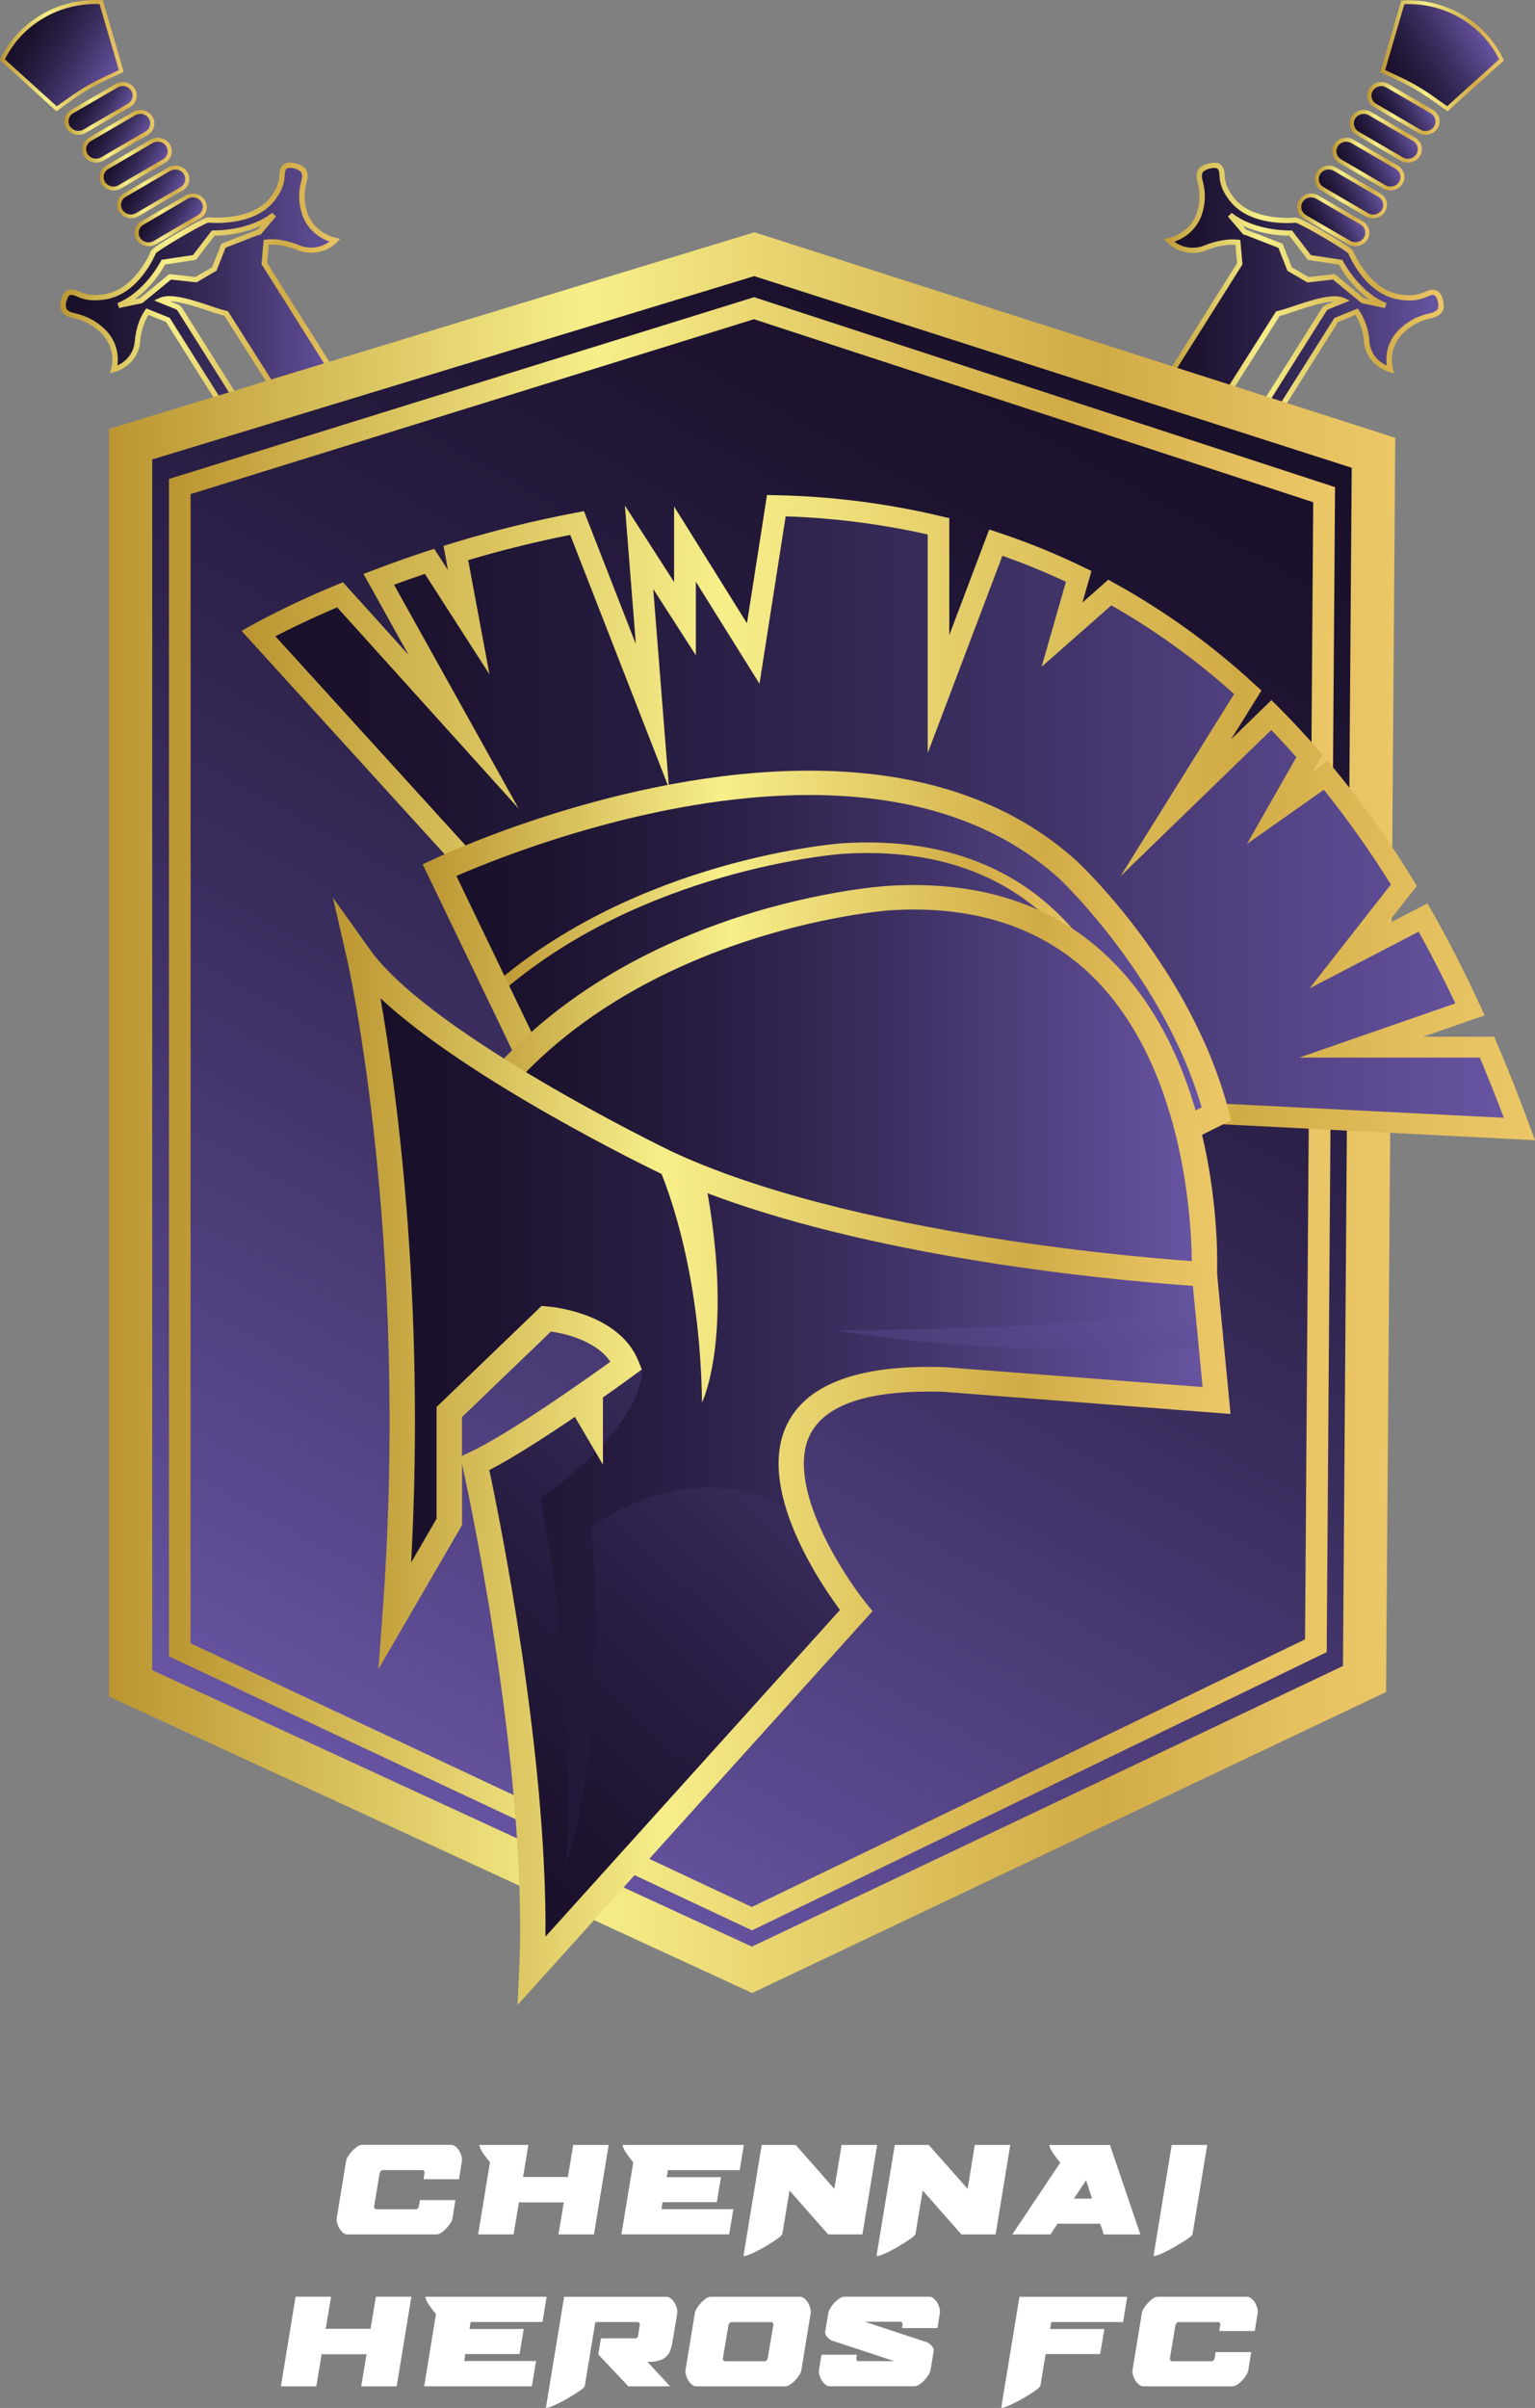 <svg width="37" height="58" viewBox="0 0 37 58" fill="none" xmlns="http://www.w3.org/2000/svg">
<rect x="0" y="0" width="37" height="58" fill="#808080" stroke="none"/>
<path d="M33.144 2.54L34.211 3.161C34.276 3.199 34.355 3.21 34.429 3.193C34.503 3.176 34.567 3.131 34.606 3.068C34.646 3.005 34.658 2.93 34.64 2.858C34.622 2.787 34.575 2.726 34.51 2.688L33.443 2.067C33.377 2.029 33.299 2.017 33.225 2.035C33.151 2.052 33.087 2.097 33.047 2.16C33.008 2.223 32.996 2.298 33.014 2.369C33.032 2.44 33.079 2.502 33.144 2.54Z" fill="url(#paint0_linear_687_4269)"/>
<path d="M34.36 3.247C34.298 3.247 34.238 3.231 34.185 3.2L33.119 2.579C33.081 2.557 33.048 2.528 33.022 2.493C32.996 2.459 32.977 2.42 32.966 2.379C32.956 2.337 32.954 2.294 32.96 2.252C32.967 2.21 32.982 2.17 33.005 2.133C33.028 2.097 33.058 2.065 33.094 2.04C33.13 2.015 33.17 1.996 33.213 1.986C33.256 1.976 33.301 1.974 33.345 1.98C33.388 1.987 33.43 2.001 33.468 2.023L34.537 2.646C34.6 2.683 34.649 2.738 34.676 2.804C34.703 2.87 34.707 2.942 34.687 3.01C34.667 3.079 34.625 3.139 34.566 3.181C34.508 3.224 34.436 3.247 34.363 3.247H34.36ZM33.294 2.075C33.275 2.075 33.256 2.078 33.237 2.082C33.191 2.093 33.15 2.117 33.118 2.151C33.086 2.184 33.066 2.226 33.059 2.271C33.052 2.316 33.059 2.362 33.08 2.403C33.1 2.444 33.132 2.478 33.173 2.501L34.239 3.123C34.266 3.138 34.295 3.149 34.326 3.153C34.357 3.158 34.389 3.156 34.419 3.149C34.45 3.142 34.479 3.129 34.504 3.111C34.529 3.093 34.551 3.071 34.567 3.045C34.583 3.019 34.594 2.991 34.599 2.961C34.603 2.931 34.602 2.901 34.595 2.871C34.587 2.842 34.574 2.815 34.555 2.79C34.537 2.766 34.513 2.745 34.486 2.73L33.418 2.108C33.381 2.085 33.338 2.073 33.294 2.072V2.075Z" fill="url(#paint1_linear_687_4269)"/>
<path d="M33.815 0.053L33.33 1.712L33.731 1.9C34.011 2.032 34.278 2.187 34.529 2.365L34.888 2.62L36.193 1.439C35.989 1.004 35.653 0.638 35.228 0.391C34.803 0.143 34.31 0.026 33.815 0.053Z" fill="url(#paint2_linear_687_4269)"/>
<path d="M34.892 2.681L34.499 2.403C34.251 2.227 33.986 2.073 33.709 1.942L33.271 1.738L33.776 0.011H33.811C34.316 -0.015 34.818 0.105 35.251 0.358C35.684 0.61 36.028 0.982 36.237 1.425L36.252 1.455L34.892 2.681ZM33.387 1.687L33.752 1.858C34.035 1.99 34.304 2.148 34.557 2.327L34.884 2.558L36.134 1.429C35.931 1.017 35.606 0.671 35.2 0.435C34.794 0.198 34.325 0.082 33.851 0.1L33.387 1.687Z" fill="url(#paint3_linear_687_4269)"/>
<path d="M31.875 4.55L32.942 5.172C33.007 5.208 33.085 5.218 33.158 5.2C33.231 5.182 33.294 5.137 33.333 5.075C33.371 5.013 33.384 4.939 33.367 4.868C33.349 4.798 33.304 4.737 33.24 4.698L32.174 4.077C32.141 4.058 32.105 4.045 32.068 4.04C32.031 4.034 31.993 4.036 31.956 4.045C31.919 4.053 31.885 4.069 31.854 4.09C31.824 4.112 31.798 4.139 31.779 4.17C31.759 4.201 31.746 4.235 31.74 4.271C31.734 4.307 31.736 4.344 31.745 4.379C31.754 4.414 31.77 4.448 31.793 4.477C31.815 4.506 31.843 4.531 31.875 4.55Z" fill="url(#paint4_linear_687_4269)"/>
<path d="M33.094 5.259C33.032 5.258 32.972 5.242 32.919 5.212L31.853 4.591C31.777 4.546 31.722 4.474 31.7 4.391C31.679 4.307 31.693 4.219 31.739 4.145C31.785 4.072 31.86 4.019 31.947 3.998C32.034 3.978 32.126 3.991 32.202 4.035L33.269 4.657C33.332 4.693 33.381 4.749 33.408 4.815C33.435 4.88 33.439 4.953 33.419 5.021C33.399 5.089 33.356 5.149 33.298 5.192C33.239 5.234 33.167 5.257 33.094 5.257V5.259ZM32.028 4.082C31.976 4.081 31.925 4.098 31.883 4.128C31.841 4.158 31.811 4.201 31.797 4.249C31.783 4.298 31.786 4.349 31.805 4.396C31.824 4.443 31.859 4.482 31.904 4.508L32.971 5.13C32.998 5.147 33.028 5.159 33.059 5.164C33.091 5.17 33.123 5.169 33.154 5.163C33.186 5.156 33.215 5.143 33.242 5.125C33.267 5.107 33.289 5.084 33.306 5.058C33.323 5.031 33.334 5.002 33.338 4.971C33.343 4.941 33.341 4.91 33.333 4.88C33.324 4.85 33.31 4.822 33.29 4.798C33.27 4.773 33.246 4.753 33.218 4.738L32.151 4.116C32.114 4.094 32.072 4.082 32.028 4.082Z" fill="url(#paint5_linear_687_4269)"/>
<path d="M31.458 5.221L32.524 5.843C32.59 5.879 32.667 5.889 32.74 5.871C32.813 5.853 32.876 5.808 32.915 5.746C32.954 5.684 32.966 5.61 32.949 5.54C32.931 5.469 32.886 5.408 32.823 5.369L31.753 4.748C31.721 4.729 31.685 4.717 31.648 4.711C31.61 4.706 31.572 4.707 31.536 4.716C31.499 4.724 31.464 4.74 31.434 4.761C31.403 4.783 31.378 4.81 31.358 4.841C31.338 4.872 31.326 4.907 31.32 4.943C31.314 4.978 31.316 5.015 31.325 5.05C31.334 5.086 31.35 5.119 31.372 5.148C31.395 5.177 31.423 5.202 31.455 5.221H31.458Z" fill="url(#paint6_linear_687_4269)"/>
<path d="M32.67 5.932C32.609 5.931 32.549 5.915 32.496 5.885L31.429 5.264C31.353 5.219 31.298 5.147 31.276 5.064C31.255 4.98 31.269 4.892 31.315 4.818C31.361 4.745 31.436 4.692 31.523 4.671C31.61 4.651 31.702 4.664 31.778 4.708L32.845 5.33C32.908 5.366 32.957 5.422 32.984 5.487C33.011 5.553 33.015 5.626 32.995 5.694C32.975 5.762 32.933 5.822 32.874 5.865C32.815 5.907 32.744 5.93 32.67 5.93V5.932ZM31.48 5.183L32.549 5.801C32.603 5.832 32.667 5.841 32.728 5.826C32.79 5.812 32.842 5.774 32.875 5.723C32.907 5.671 32.917 5.609 32.903 5.55C32.888 5.491 32.85 5.44 32.796 5.409L31.728 4.787C31.674 4.755 31.608 4.746 31.547 4.76C31.485 4.775 31.432 4.812 31.4 4.864C31.367 4.916 31.357 4.979 31.372 5.038C31.387 5.097 31.426 5.148 31.48 5.18V5.183Z" fill="url(#paint7_linear_687_4269)"/>
<path d="M3.432 5.369C3.368 5.408 3.323 5.469 3.305 5.54C3.288 5.61 3.3 5.684 3.339 5.746C3.379 5.808 3.441 5.853 3.514 5.871C3.587 5.889 3.665 5.879 3.73 5.843L4.797 5.221C4.862 5.183 4.909 5.122 4.927 5.05C4.945 4.979 4.933 4.904 4.894 4.841C4.854 4.778 4.79 4.733 4.716 4.716C4.642 4.698 4.564 4.71 4.498 4.748L3.432 5.369Z" fill="url(#paint8_linear_687_4269)"/>
<path d="M3.582 5.932C3.508 5.932 3.437 5.909 3.378 5.866C3.32 5.824 3.277 5.764 3.257 5.695C3.237 5.627 3.241 5.555 3.268 5.489C3.295 5.423 3.344 5.368 3.407 5.331L4.474 4.71C4.55 4.666 4.642 4.652 4.729 4.673C4.816 4.694 4.89 4.746 4.936 4.82C4.983 4.894 4.997 4.982 4.975 5.065C4.954 5.149 4.899 5.221 4.822 5.265L3.756 5.886C3.703 5.916 3.643 5.932 3.582 5.932ZM3.458 5.412C3.431 5.427 3.407 5.448 3.389 5.472C3.37 5.496 3.357 5.524 3.349 5.553C3.338 5.597 3.34 5.644 3.356 5.687C3.373 5.729 3.401 5.767 3.44 5.793C3.478 5.82 3.523 5.836 3.571 5.838C3.618 5.84 3.665 5.828 3.705 5.804L4.772 5.18C4.812 5.157 4.845 5.122 4.865 5.081C4.885 5.04 4.892 4.995 4.886 4.95C4.879 4.905 4.858 4.863 4.827 4.829C4.795 4.796 4.754 4.772 4.708 4.761C4.677 4.753 4.646 4.752 4.615 4.756C4.584 4.761 4.554 4.771 4.528 4.787L3.458 5.412Z" fill="url(#paint9_linear_687_4269)"/>
<path d="M3.01 4.698C2.946 4.737 2.901 4.798 2.884 4.869C2.866 4.939 2.879 5.014 2.918 5.076C2.957 5.138 3.019 5.182 3.092 5.2C3.165 5.218 3.243 5.208 3.308 5.172L4.374 4.55C4.406 4.531 4.435 4.507 4.457 4.477C4.479 4.448 4.495 4.415 4.504 4.38C4.513 4.344 4.515 4.308 4.509 4.272C4.504 4.236 4.491 4.201 4.471 4.17C4.451 4.139 4.426 4.112 4.395 4.091C4.365 4.069 4.33 4.054 4.293 4.045C4.257 4.036 4.219 4.035 4.181 4.04C4.144 4.046 4.108 4.058 4.076 4.077L3.01 4.698Z" fill="url(#paint10_linear_687_4269)"/>
<path d="M3.159 5.259C3.086 5.259 3.014 5.236 2.955 5.193C2.897 5.151 2.854 5.091 2.834 5.023C2.814 4.954 2.818 4.882 2.845 4.816C2.872 4.75 2.921 4.695 2.984 4.658L4.051 4.037C4.089 4.015 4.131 4 4.174 3.993C4.218 3.986 4.263 3.988 4.306 3.998C4.349 4.007 4.39 4.026 4.426 4.051C4.462 4.076 4.492 4.107 4.515 4.144C4.562 4.217 4.576 4.305 4.554 4.389C4.533 4.472 4.478 4.544 4.402 4.588L3.335 5.21C3.282 5.241 3.221 5.258 3.159 5.259ZM3.035 4.739C3.008 4.754 2.984 4.775 2.965 4.799C2.946 4.824 2.933 4.851 2.925 4.881C2.918 4.91 2.916 4.941 2.921 4.971C2.925 5.001 2.936 5.029 2.953 5.055C2.969 5.081 2.991 5.104 3.016 5.122C3.041 5.139 3.07 5.152 3.101 5.159C3.132 5.166 3.163 5.168 3.195 5.163C3.226 5.158 3.256 5.147 3.282 5.131L4.349 4.51C4.389 4.487 4.421 4.452 4.441 4.411C4.462 4.37 4.469 4.325 4.462 4.28C4.455 4.235 4.434 4.193 4.403 4.16C4.372 4.126 4.331 4.102 4.285 4.091C4.254 4.083 4.223 4.082 4.192 4.087C4.161 4.091 4.131 4.102 4.104 4.117L3.035 4.739Z" fill="url(#paint11_linear_687_4269)"/>
<path d="M32.722 3.209L33.788 3.831C33.853 3.867 33.931 3.877 34.004 3.859C34.077 3.841 34.139 3.796 34.178 3.734C34.218 3.672 34.23 3.598 34.213 3.528C34.195 3.457 34.15 3.396 34.087 3.357L33.02 2.736C32.955 2.698 32.877 2.686 32.803 2.704C32.729 2.721 32.665 2.766 32.625 2.829C32.586 2.892 32.574 2.967 32.592 3.038C32.61 3.11 32.657 3.171 32.722 3.209Z" fill="url(#paint12_linear_687_4269)"/>
<path d="M33.936 3.918C33.875 3.918 33.815 3.902 33.762 3.871L32.696 3.249C32.658 3.227 32.625 3.198 32.598 3.164C32.572 3.13 32.553 3.091 32.542 3.049C32.532 3.008 32.53 2.965 32.537 2.923C32.543 2.881 32.558 2.84 32.581 2.804C32.604 2.768 32.634 2.736 32.67 2.711C32.706 2.685 32.746 2.667 32.789 2.657C32.832 2.647 32.877 2.645 32.921 2.651C32.965 2.658 33.007 2.672 33.044 2.694L34.111 3.315C34.174 3.352 34.223 3.407 34.25 3.473C34.277 3.539 34.281 3.612 34.261 3.68C34.241 3.748 34.199 3.808 34.14 3.85C34.081 3.893 34.01 3.916 33.936 3.916V3.918ZM32.746 3.169L33.813 3.79C33.867 3.822 33.932 3.831 33.993 3.817C34.055 3.803 34.108 3.765 34.141 3.713C34.173 3.661 34.183 3.599 34.168 3.539C34.153 3.48 34.115 3.429 34.061 3.397L32.996 2.776C32.942 2.745 32.877 2.735 32.816 2.75C32.754 2.764 32.701 2.802 32.668 2.854C32.635 2.906 32.626 2.968 32.641 3.027C32.656 3.087 32.695 3.138 32.749 3.169H32.746Z" fill="url(#paint13_linear_687_4269)"/>
<path d="M32.299 3.88L33.366 4.502C33.431 4.538 33.509 4.548 33.582 4.53C33.655 4.512 33.717 4.467 33.756 4.405C33.795 4.343 33.808 4.269 33.79 4.199C33.773 4.128 33.728 4.067 33.664 4.028L32.597 3.407C32.565 3.388 32.529 3.376 32.492 3.37C32.455 3.365 32.416 3.366 32.38 3.375C32.343 3.383 32.309 3.399 32.278 3.42C32.248 3.442 32.222 3.469 32.202 3.5C32.183 3.531 32.17 3.566 32.164 3.602C32.158 3.637 32.16 3.674 32.169 3.709C32.178 3.745 32.194 3.778 32.216 3.807C32.239 3.836 32.267 3.861 32.299 3.88Z" fill="url(#paint14_linear_687_4269)"/>
<path d="M33.515 4.588C33.454 4.588 33.394 4.572 33.341 4.541L32.275 3.92C32.237 3.898 32.204 3.869 32.178 3.834C32.152 3.8 32.133 3.761 32.122 3.72C32.111 3.678 32.109 3.635 32.116 3.593C32.123 3.551 32.138 3.511 32.161 3.474C32.184 3.438 32.214 3.406 32.25 3.381C32.285 3.356 32.326 3.337 32.369 3.327C32.412 3.317 32.457 3.315 32.5 3.321C32.544 3.328 32.586 3.342 32.624 3.364L33.69 3.986C33.747 4.019 33.793 4.067 33.821 4.125C33.849 4.184 33.859 4.248 33.849 4.312C33.839 4.375 33.809 4.434 33.764 4.481C33.719 4.528 33.661 4.562 33.596 4.577C33.569 4.584 33.542 4.588 33.515 4.588ZM32.45 3.413C32.43 3.413 32.411 3.416 32.392 3.42C32.347 3.431 32.305 3.455 32.274 3.489C32.242 3.522 32.222 3.564 32.215 3.609C32.208 3.654 32.215 3.7 32.235 3.741C32.255 3.782 32.288 3.816 32.328 3.839L33.395 4.461C33.449 4.492 33.514 4.501 33.575 4.487C33.637 4.473 33.69 4.435 33.723 4.383C33.755 4.331 33.766 4.269 33.751 4.209C33.743 4.18 33.73 4.153 33.711 4.128C33.692 4.104 33.669 4.084 33.642 4.068L32.573 3.446C32.536 3.425 32.493 3.413 32.45 3.413Z" fill="url(#paint15_linear_687_4269)"/>
<path d="M2.588 4.028C2.524 4.067 2.479 4.128 2.462 4.199C2.445 4.269 2.457 4.343 2.496 4.405C2.535 4.467 2.597 4.512 2.67 4.53C2.743 4.548 2.821 4.538 2.886 4.502L3.953 3.88C4.018 3.842 4.065 3.781 4.083 3.709C4.101 3.638 4.089 3.563 4.05 3.5C4.01 3.437 3.946 3.392 3.872 3.375C3.798 3.357 3.72 3.369 3.655 3.407L2.588 4.028Z" fill="url(#paint16_linear_687_4269)"/>
<path d="M2.738 4.588C2.711 4.588 2.684 4.585 2.658 4.579C2.593 4.564 2.534 4.53 2.489 4.483C2.444 4.436 2.415 4.377 2.405 4.313C2.395 4.25 2.404 4.185 2.433 4.127C2.461 4.069 2.506 4.021 2.563 3.987L3.629 3.366C3.706 3.322 3.798 3.308 3.885 3.329C3.971 3.349 4.046 3.402 4.093 3.476C4.139 3.55 4.153 3.638 4.131 3.721C4.11 3.805 4.055 3.877 3.978 3.921L2.913 4.541C2.86 4.572 2.799 4.588 2.738 4.588ZM3.804 3.413C3.76 3.413 3.717 3.425 3.68 3.446L2.614 4.068C2.573 4.091 2.541 4.126 2.521 4.167C2.5 4.207 2.493 4.253 2.5 4.298C2.507 4.343 2.527 4.385 2.559 4.419C2.591 4.452 2.632 4.476 2.678 4.487C2.708 4.494 2.74 4.496 2.771 4.491C2.802 4.487 2.832 4.476 2.858 4.46L3.925 3.839C3.97 3.813 4.005 3.774 4.024 3.727C4.043 3.681 4.046 3.629 4.032 3.581C4.018 3.532 3.988 3.49 3.946 3.459C3.904 3.429 3.854 3.413 3.801 3.413H3.804Z" fill="url(#paint17_linear_687_4269)"/>
<path d="M6.543 10.958L4.341 7.464C4.32 7.43 4.288 7.404 4.251 7.389L3.874 7.236C4.212 7.072 5.128 7.488 5.453 7.554L7.349 10.54C7.444 10.476 7.538 10.405 7.633 10.328C7.918 10.089 8.161 9.807 8.352 9.494L6.37 6.352L6.415 5.836C6.687 5.805 6.971 5.879 7.198 5.97C7.346 6.03 7.508 6.045 7.665 6.013C7.821 5.981 7.963 5.904 8.073 5.792C8.073 5.792 7.475 5.674 7.324 5.079C7.173 4.483 7.432 4.327 7.314 4.113C7.261 4.018 6.959 3.936 6.875 4.01C6.711 4.155 6.928 4.338 6.554 4.807C6.075 5.41 5.032 5.301 5.032 5.301C5.001 5.251 3.661 6.032 3.692 6.081C3.692 6.081 3.313 7.021 2.537 7.151C1.932 7.252 1.863 6.982 1.654 7.055C1.548 7.092 1.482 7.387 1.546 7.477C1.687 7.676 1.952 7.528 2.431 7.932C2.91 8.336 2.743 8.901 2.743 8.901C2.896 8.859 3.033 8.773 3.135 8.655C3.236 8.536 3.298 8.391 3.311 8.238C3.333 8.002 3.395 7.726 3.55 7.508L4.047 7.708L6.173 11.082C6.298 11.047 6.422 11.006 6.543 10.958ZM3.4 7.245L2.856 7.359C3.553 7.076 3.938 6.316 3.938 6.316L4.69 6.203L5.139 5.615C5.139 5.615 6.016 5.643 6.601 5.176L6.25 5.589H6.244L5.386 5.92L5.165 6.482L4.722 6.74L4.101 6.669L3.4 7.245Z" fill="url(#paint18_linear_687_4269)"/>
<path d="M6.142 11.153L4.003 7.756L3.577 7.584C3.46 7.786 3.391 8.01 3.377 8.241C3.362 8.407 3.295 8.564 3.185 8.692C3.075 8.82 2.927 8.913 2.761 8.959L2.649 8.989L2.681 8.881C2.722 8.719 2.717 8.55 2.665 8.39C2.614 8.231 2.518 8.088 2.389 7.977C2.221 7.824 2.014 7.718 1.79 7.668C1.671 7.639 1.568 7.612 1.493 7.507C1.439 7.431 1.452 7.285 1.488 7.175C1.511 7.106 1.556 7.018 1.633 6.99C1.742 6.953 1.825 6.987 1.909 7.024C2.025 7.074 2.184 7.141 2.527 7.086C3.197 6.974 3.566 6.211 3.626 6.076C3.626 6.024 3.729 5.934 4.309 5.596C4.89 5.258 5.018 5.213 5.066 5.237C5.218 5.248 6.092 5.287 6.506 4.767C6.717 4.502 6.728 4.336 6.737 4.212C6.743 4.122 6.748 4.036 6.834 3.961C6.894 3.908 6.996 3.911 7.071 3.924C7.189 3.943 7.328 3.999 7.374 4.081C7.439 4.194 7.414 4.294 7.386 4.409C7.327 4.623 7.329 4.848 7.39 5.061C7.529 5.609 8.066 5.723 8.089 5.728L8.203 5.751L8.123 5.833C8.004 5.953 7.85 6.036 7.681 6.07C7.512 6.105 7.336 6.089 7.176 6.026C6.957 5.93 6.718 5.884 6.478 5.891L6.439 6.334L8.428 9.492L8.407 9.524C8.212 9.843 7.964 10.129 7.674 10.373C7.583 10.448 7.485 10.521 7.385 10.589L7.328 10.628L5.41 7.606C5.316 7.584 5.188 7.541 5.041 7.492C4.76 7.397 4.369 7.267 4.104 7.258L4.277 7.328C4.327 7.348 4.369 7.383 4.397 7.428L6.643 10.985L6.571 11.013C6.447 11.061 6.321 11.102 6.192 11.136L6.142 11.153ZM3.526 7.428L4.091 7.656L4.102 7.673L6.202 11.004C6.266 10.985 6.349 10.96 6.447 10.924L4.286 7.493C4.272 7.471 4.251 7.454 4.227 7.444L3.717 7.238L3.845 7.177C4.112 7.047 4.652 7.228 5.086 7.373C5.211 7.418 5.338 7.457 5.467 7.489L5.494 7.495L7.368 10.446C7.445 10.392 7.52 10.335 7.591 10.277C7.86 10.05 8.091 9.785 8.276 9.491L6.304 6.364L6.355 5.777L6.408 5.771C6.65 5.743 6.925 5.79 7.224 5.91C7.342 5.958 7.471 5.975 7.598 5.958C7.725 5.942 7.845 5.893 7.945 5.817C7.778 5.761 7.627 5.665 7.508 5.539C7.388 5.412 7.304 5.259 7.262 5.093C7.195 4.861 7.194 4.616 7.257 4.383C7.284 4.269 7.296 4.211 7.257 4.143C7.199 4.09 7.125 4.058 7.047 4.049C7.004 4.038 6.959 4.04 6.918 4.056C6.873 4.095 6.869 4.135 6.863 4.223C6.854 4.353 6.841 4.55 6.607 4.845C6.11 5.469 5.067 5.366 5.025 5.361C4.871 5.404 3.871 5.988 3.756 6.101C3.74 6.141 3.354 7.076 2.549 7.211C2.168 7.273 1.98 7.195 1.856 7.143C1.773 7.107 1.734 7.092 1.677 7.112C1.664 7.116 1.635 7.149 1.613 7.218C1.583 7.289 1.579 7.367 1.601 7.44C1.646 7.502 1.705 7.521 1.823 7.551C2.067 7.605 2.292 7.719 2.475 7.883C2.609 7.996 2.712 8.139 2.773 8.3C2.835 8.461 2.854 8.634 2.828 8.803C2.945 8.753 3.045 8.673 3.119 8.572C3.193 8.471 3.237 8.354 3.247 8.231C3.275 7.922 3.359 7.665 3.497 7.471L3.526 7.428ZM2.869 7.42L2.83 7.301C3.499 7.031 3.874 6.295 3.877 6.288L3.892 6.258L4.651 6.145L5.107 5.551H5.141C5.15 5.551 6.002 5.572 6.56 5.126L6.652 5.215L6.274 5.659L6.248 5.652L5.438 5.966L5.218 6.521L4.737 6.801L4.123 6.734L3.429 7.302L2.869 7.42ZM3.979 6.371C3.8 6.697 3.551 6.983 3.249 7.211L3.369 7.185L4.082 6.601L4.708 6.672L5.113 6.436L5.337 5.87L6.217 5.529L6.294 5.437C5.943 5.593 5.561 5.674 5.174 5.676L4.725 6.259L3.979 6.371Z" fill="url(#paint19_linear_687_4269)"/>
<path d="M34.601 7.053C34.392 6.98 34.323 7.25 33.718 7.149C32.94 7.02 32.56 6.08 32.56 6.08C32.591 6.03 31.251 5.249 31.221 5.299C31.221 5.299 30.178 5.41 29.698 4.805C29.325 4.337 29.542 4.153 29.378 4.008C29.294 3.934 28.993 4.016 28.938 4.111C28.82 4.325 29.079 4.482 28.929 5.077C28.778 5.672 28.179 5.79 28.179 5.79C28.289 5.902 28.431 5.979 28.587 6.011C28.744 6.043 28.906 6.028 29.054 5.969C29.282 5.877 29.567 5.803 29.838 5.834L29.883 6.35L27.903 9.492C28.095 9.805 28.337 10.087 28.622 10.326C28.716 10.403 28.814 10.474 28.907 10.539L30.802 7.552C31.127 7.486 32.044 7.07 32.381 7.234L32.002 7.387C31.964 7.402 31.933 7.428 31.912 7.462L29.71 10.956C29.831 11.004 29.956 11.045 30.082 11.079L32.208 7.706L32.704 7.505C32.859 7.723 32.922 7.999 32.943 8.235C32.956 8.388 33.018 8.534 33.119 8.652C33.221 8.771 33.357 8.857 33.511 8.899C33.511 8.899 33.343 8.334 33.822 7.93C34.302 7.526 34.565 7.674 34.707 7.475C34.771 7.385 34.706 7.09 34.601 7.053ZM32.855 7.245L32.149 6.668L31.529 6.739L31.086 6.481L30.864 5.919L30.007 5.587H30L29.65 5.175C30.235 5.642 31.112 5.613 31.112 5.613L31.561 6.202L32.313 6.315C32.313 6.315 32.693 7.075 33.394 7.358L32.855 7.245Z" fill="url(#paint20_linear_687_4269)"/>
<path d="M30.111 11.153L30.064 11.141C29.935 11.106 29.809 11.065 29.685 11.017L29.614 10.989L31.859 7.432C31.887 7.387 31.929 7.352 31.98 7.332L32.153 7.262C31.887 7.271 31.496 7.402 31.215 7.496C31.068 7.545 30.94 7.588 30.846 7.61L28.929 10.632L28.872 10.594C28.771 10.525 28.673 10.452 28.582 10.377C28.292 10.134 28.045 9.847 27.85 9.528L27.829 9.496L29.818 6.339L29.779 5.895C29.538 5.889 29.299 5.935 29.08 6.03C28.92 6.094 28.744 6.109 28.576 6.075C28.407 6.04 28.252 5.958 28.133 5.837L28.054 5.756L28.168 5.733C28.19 5.728 28.728 5.613 28.866 5.066C28.928 4.853 28.93 4.628 28.871 4.414C28.843 4.298 28.82 4.199 28.882 4.086C28.927 4.004 29.067 3.947 29.186 3.928C29.26 3.916 29.363 3.912 29.423 3.965C29.508 4.041 29.514 4.126 29.52 4.217C29.528 4.34 29.539 4.506 29.75 4.772C30.165 5.293 31.038 5.253 31.191 5.242C31.238 5.218 31.367 5.264 31.942 5.597C32.527 5.939 32.631 6.029 32.631 6.08C32.691 6.215 33.06 6.979 33.73 7.091C34.073 7.148 34.232 7.08 34.348 7.029C34.434 6.992 34.515 6.957 34.624 6.995C34.701 7.022 34.745 7.11 34.769 7.18C34.805 7.29 34.818 7.435 34.764 7.512C34.688 7.617 34.586 7.643 34.467 7.673C34.242 7.723 34.036 7.829 33.868 7.981C33.739 8.092 33.644 8.234 33.592 8.393C33.541 8.551 33.535 8.72 33.575 8.882L33.607 8.99L33.495 8.96C33.329 8.914 33.181 8.821 33.071 8.693C32.961 8.564 32.894 8.407 32.879 8.242C32.864 8.011 32.795 7.786 32.677 7.584L32.252 7.756L30.111 11.153ZM29.805 10.928C29.904 10.964 29.987 10.99 30.051 11.008L32.164 7.659L32.729 7.431L32.759 7.474C32.909 7.702 32.995 7.964 33.01 8.234C33.02 8.356 33.064 8.474 33.138 8.575C33.211 8.675 33.311 8.755 33.428 8.806C33.403 8.637 33.422 8.464 33.484 8.303C33.545 8.142 33.648 7.999 33.782 7.886C33.965 7.722 34.19 7.608 34.434 7.554C34.552 7.524 34.61 7.506 34.656 7.443C34.678 7.37 34.674 7.291 34.644 7.22C34.635 7.179 34.613 7.142 34.58 7.115C34.523 7.095 34.484 7.11 34.401 7.146C34.277 7.198 34.089 7.278 33.708 7.214C32.903 7.08 32.516 6.145 32.5 6.104C32.389 5.992 31.387 5.408 31.232 5.364C31.189 5.369 30.147 5.472 29.651 4.848C29.416 4.553 29.403 4.355 29.394 4.226C29.389 4.138 29.384 4.098 29.339 4.059C29.298 4.043 29.253 4.041 29.211 4.052C29.13 4.059 29.055 4.091 28.995 4.144C28.957 4.212 28.969 4.267 28.995 4.384C29.059 4.617 29.057 4.862 28.991 5.094C28.949 5.261 28.864 5.414 28.745 5.541C28.625 5.668 28.474 5.764 28.306 5.821C28.407 5.897 28.527 5.945 28.654 5.962C28.781 5.978 28.91 5.961 29.027 5.913C29.328 5.794 29.605 5.747 29.845 5.774L29.897 5.781L29.949 6.367L29.938 6.385L27.978 9.495C28.163 9.789 28.394 10.055 28.664 10.281C28.734 10.339 28.808 10.396 28.886 10.45L30.76 7.499L30.787 7.494C30.916 7.461 31.043 7.422 31.168 7.378C31.602 7.232 32.142 7.051 32.409 7.181L32.538 7.242L32.028 7.448C32.003 7.458 31.983 7.475 31.969 7.497L29.805 10.928ZM33.383 7.42L32.823 7.303L32.13 6.734L31.516 6.804L31.034 6.524L30.815 5.969L30.005 5.655L29.985 5.66L29.951 5.63L29.598 5.216L29.691 5.128C30.249 5.574 31.102 5.552 31.109 5.552H31.143L31.599 6.146L32.358 6.26L32.373 6.29C32.377 6.297 32.752 7.03 33.42 7.302L33.383 7.42ZM32.883 7.187L33.003 7.212C32.701 6.985 32.452 6.699 32.273 6.373L31.528 6.261L31.079 5.678C30.692 5.676 30.311 5.595 29.959 5.439L30.036 5.53L30.917 5.871L31.14 6.438L31.545 6.673L32.171 6.602L32.883 7.187Z" fill="url(#paint21_linear_687_4269)"/>
<path d="M2.163 3.357C2.1 3.396 2.055 3.457 2.037 3.528C2.02 3.598 2.032 3.672 2.071 3.734C2.11 3.796 2.173 3.841 2.246 3.859C2.319 3.877 2.397 3.867 2.462 3.831L3.529 3.209C3.561 3.19 3.589 3.165 3.611 3.136C3.634 3.107 3.65 3.074 3.659 3.038C3.668 3.003 3.67 2.966 3.664 2.931C3.658 2.895 3.645 2.86 3.625 2.829C3.606 2.798 3.58 2.771 3.55 2.75C3.519 2.728 3.485 2.713 3.448 2.704C3.411 2.695 3.373 2.694 3.336 2.699C3.298 2.705 3.263 2.717 3.23 2.736L2.163 3.357Z" fill="url(#paint22_linear_687_4269)"/>
<path d="M2.315 3.918C2.288 3.918 2.261 3.915 2.234 3.908C2.17 3.893 2.111 3.859 2.067 3.812C2.022 3.765 1.993 3.705 1.983 3.642C1.973 3.579 1.983 3.514 2.012 3.456C2.04 3.398 2.086 3.35 2.143 3.317L3.209 2.696C3.285 2.651 3.377 2.638 3.464 2.658C3.551 2.679 3.626 2.732 3.672 2.805C3.719 2.879 3.733 2.967 3.711 3.051C3.69 3.134 3.635 3.206 3.558 3.251L2.489 3.871C2.437 3.901 2.376 3.918 2.315 3.918ZM3.381 2.746C3.337 2.746 3.295 2.757 3.257 2.779L2.191 3.397C2.137 3.429 2.098 3.48 2.083 3.539C2.068 3.597 2.078 3.66 2.111 3.712C2.143 3.764 2.196 3.801 2.258 3.816C2.319 3.83 2.384 3.82 2.438 3.789L3.504 3.168C3.549 3.142 3.584 3.103 3.603 3.056C3.623 3.009 3.626 2.958 3.612 2.909C3.597 2.861 3.567 2.818 3.526 2.788C3.484 2.758 3.433 2.741 3.381 2.741V2.746Z" fill="url(#paint23_linear_687_4269)"/>
<path d="M2.809 2.065L1.743 2.687C1.711 2.705 1.683 2.73 1.66 2.759C1.638 2.789 1.622 2.822 1.613 2.857C1.604 2.893 1.602 2.929 1.608 2.965C1.614 3.001 1.627 3.035 1.646 3.067C1.666 3.098 1.692 3.125 1.722 3.146C1.752 3.168 1.787 3.183 1.824 3.192C1.86 3.2 1.898 3.202 1.936 3.197C1.973 3.191 2.009 3.179 2.041 3.16L3.105 2.54C3.17 2.502 3.217 2.44 3.235 2.369C3.253 2.298 3.241 2.223 3.202 2.16C3.162 2.097 3.098 2.052 3.024 2.035C2.95 2.017 2.872 2.029 2.807 2.067L2.809 2.065Z" fill="url(#paint24_linear_687_4269)"/>
<path d="M1.892 3.247C1.818 3.248 1.746 3.225 1.688 3.182C1.629 3.139 1.587 3.079 1.567 3.011C1.547 2.943 1.551 2.87 1.578 2.805C1.605 2.739 1.654 2.683 1.716 2.647L2.783 2.026C2.821 2.003 2.863 1.988 2.908 1.982C2.952 1.975 2.997 1.977 3.04 1.988C3.105 2.003 3.163 2.036 3.208 2.083C3.253 2.131 3.283 2.19 3.293 2.253C3.303 2.316 3.293 2.381 3.265 2.439C3.237 2.497 3.191 2.546 3.134 2.579L2.067 3.201C2.014 3.231 1.954 3.248 1.892 3.247ZM2.957 2.076C2.914 2.075 2.871 2.087 2.834 2.109L1.767 2.725C1.713 2.756 1.673 2.807 1.658 2.867C1.643 2.926 1.652 2.988 1.685 3.041C1.718 3.093 1.771 3.131 1.832 3.146C1.894 3.161 1.959 3.151 2.013 3.12L3.08 2.499C3.12 2.475 3.153 2.441 3.173 2.4C3.193 2.359 3.2 2.313 3.193 2.268C3.186 2.224 3.166 2.182 3.134 2.148C3.103 2.115 3.062 2.091 3.016 2.079C2.997 2.075 2.977 2.072 2.957 2.072V2.076Z" fill="url(#paint25_linear_687_4269)"/>
<path d="M2.521 1.9L2.922 1.712L2.438 0.053C1.942 0.026 1.449 0.143 1.024 0.391C0.6 0.638 0.263 1.004 0.059 1.439L1.364 2.62L1.723 2.365C1.974 2.187 2.241 2.032 2.521 1.9Z" fill="url(#paint26_linear_687_4269)"/>
<path d="M1.361 2.681L0 1.447L0.015 1.417C0.224 0.974 0.568 0.602 1.001 0.35C1.434 0.098 1.935 -0.023 2.441 0.004H2.476L2.981 1.731L2.543 1.936C2.266 2.067 2.001 2.221 1.753 2.397L1.361 2.681ZM0.118 1.43L1.368 2.56L1.695 2.329C1.948 2.15 2.217 1.992 2.5 1.86L2.865 1.689L2.399 0.098C1.925 0.081 1.456 0.198 1.051 0.435C0.645 0.671 0.321 1.017 0.118 1.43Z" fill="url(#paint27_linear_687_4269)"/>
<path d="M3.146 10.7V40.547L18.125 47.448L32.889 40.443C32.961 30.599 33.033 20.753 33.105 10.908L18.179 6.124L3.146 10.7Z" fill="url(#paint28_linear_687_4269)"/>
<path d="M18.13 48.006L2.625 40.863V10.331L18.185 5.595L33.632 10.545L33.41 40.755L18.13 48.006ZM3.669 40.23L18.124 46.888L32.371 40.128L32.582 11.267L18.18 6.651L3.669 11.067V40.23Z" fill="url(#paint29_linear_687_4269)"/>
<path d="M18.127 46.496L4.072 39.896V11.537L18.177 7.158L32.18 11.734L31.979 39.795L18.127 46.496ZM4.592 39.581L18.122 45.934L31.457 39.487L31.654 12.097L18.173 7.689L4.594 11.902L4.592 39.581Z" fill="url(#paint30_linear_687_4269)"/>
<path d="M32.809 25.223L35.435 24.313C35.072 23.532 34.694 22.794 34.3 22.101L32.496 23.039L33.843 21.322C33.28 20.4 32.651 19.516 31.962 18.677L30.852 19.459L31.564 18.207C31.265 17.861 30.96 17.534 30.648 17.223L28.342 19.459L30.078 16.677C29.076 15.748 27.959 14.941 26.753 14.271L25.599 15.288L26.005 13.885C25.359 13.571 24.692 13.299 24.007 13.072L22.624 16.721V12.676C21.344 12.373 20.034 12.206 18.716 12.179L18.157 15.739L16.511 13.104V14.899L15.406 13.18L15.727 17.251L13.912 12.594C12.924 12.781 11.948 13.023 10.988 13.317L11.301 14.986L10.358 13.519C9.92 13.664 9.512 13.81 9.132 13.954L11.178 17.625L8.197 14.328C7.524 14.604 6.867 14.915 6.229 15.259L11.178 20.7L17.442 23.86L29.322 26.827L36.624 27.193C36.374 26.506 36.111 25.852 35.842 25.223H32.809Z" fill="url(#paint31_linear_687_4269)"/>
<path d="M37 27.464L29.256 27.07L17.345 24.096L11.011 20.9L5.822 15.196L6.094 15.043C6.741 14.693 7.407 14.378 8.09 14.098L8.266 14.024L9.847 15.773L8.761 13.824L9.034 13.721C9.437 13.567 9.853 13.42 10.271 13.282L10.467 13.22L10.798 13.733L10.691 13.149L10.909 13.082C11.877 12.786 12.863 12.543 13.86 12.353L14.076 12.312L15.327 15.515L15.062 12.175L16.248 14.019V12.199L18.005 15.013L18.488 11.923L18.719 11.928C20.056 11.956 21.386 12.126 22.684 12.434L22.882 12.481V15.299L23.844 12.754L24.087 12.835C24.782 13.066 25.46 13.342 26.116 13.661L26.309 13.754L26.091 14.513L26.714 13.964L26.88 14.055C28.104 14.734 29.237 15.553 30.255 16.495L30.406 16.633L29.673 17.809L30.647 16.864L30.833 17.049C31.143 17.358 31.455 17.694 31.761 18.045L31.876 18.177L31.642 18.587L32.007 18.33L32.162 18.52C32.858 19.368 33.493 20.262 34.064 21.193L34.152 21.337L33.422 22.27L34.408 21.76L34.533 21.979C34.921 22.666 35.306 23.417 35.672 24.21L35.787 24.457L34.301 24.972H36.017L36.081 25.127C36.369 25.798 36.626 26.447 36.868 27.111L37 27.464ZM29.362 26.578L36.248 26.924C36.066 26.441 35.875 25.962 35.671 25.474H31.317L35.08 24.168C34.793 23.561 34.496 22.982 34.195 22.441L31.565 23.808L33.526 21.305C33.034 20.515 32.495 19.752 31.91 19.023L30.055 20.331L31.248 18.238C31.047 18.011 30.844 17.793 30.642 17.584L27.009 21.106L29.747 16.718C28.844 15.904 27.852 15.187 26.788 14.581L25.107 16.061L25.694 14.014C25.195 13.78 24.684 13.571 24.162 13.388L22.362 18.138V12.874C21.238 12.621 20.091 12.475 18.938 12.437L18.307 16.469L16.773 14.013V15.783L15.746 14.188L16.126 18.985L13.745 12.884C12.927 13.046 12.102 13.25 11.285 13.492L11.799 16.245L10.242 13.823C9.992 13.907 9.743 13.995 9.498 14.085L12.502 19.477L8.127 14.629C7.442 14.922 6.93 15.175 6.638 15.326L11.342 20.497L17.537 23.624L29.362 26.578Z" fill="url(#paint32_linear_687_4269)"/>
<path d="M12.714 25.362L10.592 20.958C10.592 20.958 20.542 16.23 25.752 20.958C25.752 20.958 28.446 23.471 29.322 26.829L27.673 27.652L12.714 25.362Z" fill="url(#paint33_linear_687_4269)"/>
<path d="M20.316 20.566C23.349 20.374 25.157 21.64 26.233 23.298C26.474 23.502 26.698 23.723 26.903 23.96C26.723 23.596 26.515 23.245 26.279 22.912C24.932 21.021 22.922 20.146 20.299 20.312C20.25 20.315 15.326 20.671 11.794 23.814L11.975 23.999C15.434 20.92 20.268 20.569 20.316 20.566Z" fill="url(#paint34_linear_687_4269)"/>
<path d="M27.726 27.959L27.625 27.944L12.504 25.626L10.188 20.818L10.456 20.695C10.64 20.607 14.995 18.563 19.506 18.563C22.194 18.563 24.365 19.297 25.961 20.745C26.076 20.853 28.73 23.358 29.617 26.758L29.676 26.984L27.726 27.959ZM12.923 25.093L27.623 27.346L28.963 26.674C28.06 23.552 25.563 21.191 25.537 21.167C24.062 19.829 22.032 19.149 19.507 19.149C15.766 19.149 12.021 20.655 11.001 21.099L12.923 25.093Z" fill="url(#paint35_linear_687_4269)"/>
<path d="M29.03 30.692C29.03 30.692 29.439 21.125 21.421 21.632C21.421 21.632 14.515 22.082 11.178 27.203L17.967 31.536L27.273 32.043L29.03 30.692Z" fill="url(#paint36_linear_687_4269)"/>
<path d="M26.214 23.018C27.6 25.275 26.902 27.959 26.902 27.959C23.491 28.916 20.679 28.292 18.836 27.538C16.306 26.366 17.601 24.679 18.059 24.188C19.229 23.039 20.654 22.16 22.228 21.617C21.969 21.611 21.702 21.614 21.423 21.632C21.423 21.632 14.517 22.082 11.18 27.203L17.969 31.536L27.275 32.043L29.032 30.693C29.032 30.693 29.244 25.566 26.214 23.018Z" fill="url(#paint37_linear_687_4269)"/>
<path d="M27.373 32.343L27.256 32.336L17.866 31.826L17.797 31.781L10.761 27.29L10.918 27.046C14.299 21.857 21.112 21.356 21.4 21.338C23.65 21.197 25.473 21.81 26.817 23.158C29.511 25.855 29.344 30.507 29.335 30.704L29.329 30.838L27.373 32.343ZM18.067 31.246L27.176 31.74L28.728 30.547C28.734 29.778 28.647 25.836 26.376 23.562C25.274 22.463 23.812 21.908 22.028 21.908C21.835 21.908 21.643 21.915 21.443 21.927C21.379 21.932 14.873 22.415 11.602 27.12L18.067 31.246Z" fill="url(#paint38_linear_687_4269)"/>
<path d="M8.662 23.038C8.662 23.038 10.205 29.736 9.519 38.908L10.826 36.657V34.013L13.167 31.761C13.167 31.761 14.691 31.874 15.1 32.887C15.1 32.887 12.647 34.688 11.444 35.25C11.444 35.25 13.051 42.398 12.817 47.463L20.635 38.796C20.635 38.796 15.959 32.998 22.757 33.224L29.322 33.731L29.03 30.692C29.03 30.692 20.836 30.242 16.037 27.991C16.037 27.991 10.185 25.177 8.662 23.038Z" fill="url(#paint39_linear_687_4269)"/>
<path d="M29.113 31.562L29.029 30.692C29.029 30.692 20.835 30.241 16.036 27.99C15.507 27.732 14.973 27.456 14.432 27.164C12.552 26.147 10.754 24.998 9.051 23.725C9.278 25.026 9.464 26.453 9.572 27.991C9.711 29.954 9.711 31.925 9.572 33.889C9.444 36.925 9.701 37.604 9.964 37.651C10.228 37.698 10.579 37.169 10.747 36.773C11.196 35.724 10.548 34.996 11.008 34.138C11.188 33.82 11.46 33.558 11.791 33.385C12.167 32.33 13.163 31.761 13.981 31.942C14.687 32.097 15.039 32.764 15.1 32.884C15.1 32.884 14.94 33.002 14.683 33.185L15.47 32.984C15.47 32.984 15.639 34.217 13.032 36.086C13.032 36.086 13.951 40.505 13.644 44.923C13.644 44.923 14.69 41.968 14.253 36.773C14.253 36.773 16.883 34.8 19.348 36.572C18.735 34.964 18.838 33.092 22.758 33.222L29.323 33.728L29.201 32.466C27.014 32.561 23.39 32.59 20.106 32.04C20.103 32.042 25.378 32.055 29.113 31.562Z" fill="url(#paint40_linear_687_4269)"/>
<path d="M29.311 30.412L29.047 30.398C28.971 30.394 21.671 29.971 16.918 28.05C16.662 27.947 16.414 27.84 16.174 27.727C16.117 27.7 10.377 24.923 8.917 22.872L8.023 21.618L8.366 23.102C8.381 23.169 9.89 29.868 9.219 38.887L9.12 40.208L11.137 36.734V35.263L11.148 35.312C11.164 35.384 12.744 42.481 12.515 47.449L12.475 48.294L21.032 38.808L20.878 38.618C20.295 37.894 18.916 35.752 19.531 34.547C19.88 33.864 20.838 33.519 22.382 33.519C22.5 33.519 22.621 33.519 22.733 33.524L29.661 34.058L29.311 30.412ZM11.135 35.068V34.134L13.281 32.072C13.592 32.118 14.36 32.282 14.713 32.8C14.103 33.239 12.275 34.534 11.313 34.985L11.135 35.068ZM22.769 32.93C22.636 32.926 22.508 32.924 22.384 32.924C20.588 32.924 19.443 33.38 18.985 34.281C18.203 35.815 19.742 38.098 20.247 38.779L13.148 46.648C13.188 42.204 12.044 36.586 11.794 35.41C12.389 35.102 13.178 34.59 13.857 34.129L14.533 35.278V33.661C14.957 33.363 15.253 33.145 15.288 33.12L15.471 32.986L15.387 32.779C14.912 31.608 13.264 31.473 13.193 31.468L13.053 31.457L10.523 33.89V36.581L9.911 37.636C10.254 31.239 9.543 26.164 9.171 24.046C11.303 26.032 15.689 28.154 15.906 28.257L15.946 28.276C16.277 29.105 16.881 30.99 16.922 33.783C16.922 33.783 17.673 32.263 17.055 28.741C21.417 30.399 27.409 30.882 28.753 30.971L28.988 33.41L22.769 32.93Z" fill="url(#paint41_linear_687_4269)"/>
<path d="M10.522 53.821H8.374C8.335 53.82 8.299 53.805 8.27 53.78C8.235 53.751 8.206 53.716 8.182 53.678C8.158 53.638 8.14 53.595 8.127 53.55C8.115 53.51 8.112 53.468 8.117 53.427L8.342 52.055C8.351 52.013 8.368 51.972 8.392 51.935C8.421 51.889 8.455 51.846 8.492 51.807C8.528 51.768 8.568 51.734 8.612 51.704C8.646 51.68 8.686 51.666 8.728 51.663H10.877C10.915 51.665 10.952 51.679 10.981 51.704C11.016 51.733 11.046 51.768 11.069 51.807C11.093 51.847 11.111 51.89 11.124 51.935C11.135 51.974 11.139 52.015 11.133 52.055L11.064 52.491H10.208L10.233 52.341C10.235 52.325 10.232 52.308 10.222 52.294C10.22 52.288 10.215 52.282 10.209 52.278C10.202 52.274 10.195 52.271 10.188 52.271H9.222C9.213 52.272 9.205 52.275 9.198 52.279C9.19 52.284 9.184 52.289 9.179 52.296C9.166 52.309 9.157 52.325 9.152 52.341L9.018 53.143C9.016 53.159 9.019 53.176 9.028 53.19C9.032 53.197 9.037 53.203 9.044 53.207C9.051 53.211 9.059 53.213 9.067 53.214H10.032C10.04 53.213 10.048 53.21 10.055 53.206C10.062 53.202 10.068 53.197 10.072 53.19C10.085 53.177 10.093 53.161 10.097 53.143L10.122 52.994H10.977L10.908 53.426C10.9 53.47 10.883 53.512 10.857 53.549C10.828 53.594 10.794 53.637 10.757 53.677C10.722 53.715 10.681 53.749 10.637 53.779C10.604 53.803 10.564 53.818 10.522 53.821Z" fill="white"/>
<path d="M11.525 53.821L11.81 52.085C11.797 52.063 11.781 52.042 11.763 52.023C11.738 51.992 11.71 51.956 11.68 51.915C11.65 51.875 11.623 51.832 11.598 51.788C11.576 51.75 11.561 51.708 11.554 51.665H12.736L12.608 52.437H13.688L13.817 51.665H14.672L14.317 53.821H13.461L13.59 53.049H12.508L12.379 53.821H11.525Z" fill="white"/>
<path d="M15.264 52.085C15.249 52.063 15.233 52.042 15.216 52.023C15.19 51.992 15.163 51.956 15.133 51.915C15.103 51.874 15.075 51.832 15.051 51.788C15.029 51.75 15.014 51.708 15.006 51.665H17.929L17.831 52.272H16.099L16.071 52.441H17.379L17.278 53.044H15.969L15.945 53.213H17.677L17.575 53.82H14.978L15.264 52.085Z" fill="white"/>
<path d="M20.286 51.665H21.143L20.788 53.821H19.964L19.031 52.763L18.856 53.821H18.851C18.834 53.847 18.813 53.869 18.787 53.888C18.747 53.918 18.699 53.953 18.64 53.991C18.582 54.029 18.517 54.069 18.448 54.111C18.379 54.153 18.307 54.19 18.24 54.224C18.179 54.256 18.116 54.284 18.052 54.309C18.01 54.327 17.966 54.338 17.92 54.342L18.36 51.665H19.18L20.111 52.723L20.286 51.665Z" fill="white"/>
<path d="M23.497 51.665H24.352L23.998 53.821H23.175L22.241 52.763L22.065 53.821H22.062C22.045 53.847 22.023 53.869 21.997 53.888C21.95 53.924 21.901 53.959 21.851 53.991C21.792 54.029 21.727 54.069 21.655 54.111C21.582 54.153 21.514 54.19 21.447 54.224C21.386 54.256 21.324 54.284 21.26 54.309C21.218 54.327 21.173 54.338 21.127 54.342L21.568 51.665H22.387L23.324 52.723L23.497 51.665Z" fill="white"/>
<path d="M26.518 53.562H25.491L25.32 53.821H24.401L25.555 52.094C25.543 52.073 25.529 52.054 25.513 52.036C25.487 52.007 25.458 51.97 25.427 51.926C25.395 51.883 25.366 51.84 25.339 51.793C25.314 51.755 25.299 51.711 25.294 51.666H26.754L27.488 53.822H26.607L26.518 53.562ZM25.886 52.958H26.322L26.18 52.516L25.886 52.958Z" fill="white"/>
<path d="M28.243 51.665H29.099L28.744 53.821C28.726 53.847 28.703 53.869 28.677 53.888C28.629 53.925 28.58 53.959 28.528 53.991C28.469 54.029 28.4 54.069 28.331 54.111C28.261 54.153 28.189 54.19 28.121 54.224C28.053 54.258 27.993 54.286 27.933 54.309C27.893 54.327 27.849 54.338 27.805 54.342L28.243 51.665Z" fill="white"/>
<path d="M6.771 57.479L7.125 55.32H7.98L7.851 56.092H8.932L9.06 55.32H9.916L9.562 57.479H8.707L8.835 56.707H7.753L7.624 57.479H6.771Z" fill="white"/>
<path d="M10.508 55.742C10.494 55.721 10.479 55.7 10.461 55.681C10.436 55.649 10.407 55.613 10.378 55.573C10.348 55.532 10.321 55.49 10.296 55.446C10.274 55.407 10.259 55.366 10.252 55.322H13.175L13.077 55.93H11.345L11.316 56.098H12.625L12.523 56.702H11.214L11.19 56.87H12.922L12.82 57.478H10.225L10.508 55.742Z" fill="white"/>
<path d="M13.598 55.323H16.067C16.106 55.324 16.143 55.339 16.171 55.364C16.207 55.393 16.236 55.427 16.259 55.466C16.284 55.507 16.302 55.55 16.314 55.596C16.326 55.635 16.329 55.675 16.325 55.715L16.214 56.381C16.203 56.456 16.185 56.529 16.161 56.601C16.143 56.661 16.11 56.715 16.064 56.759C16.019 56.803 15.963 56.836 15.9 56.853C15.819 56.878 15.733 56.891 15.648 56.891H15.607L16.153 57.479H15.146L14.421 56.711L14.485 56.323H15.312C15.35 56.323 15.377 56.299 15.382 56.252L15.422 56.001C15.425 55.985 15.421 55.968 15.412 55.954C15.409 55.947 15.404 55.942 15.398 55.938C15.392 55.933 15.385 55.931 15.377 55.931H14.351L14.094 57.479C14.077 57.505 14.056 57.527 14.03 57.545C13.982 57.583 13.933 57.617 13.881 57.649C13.822 57.687 13.756 57.727 13.684 57.769C13.611 57.811 13.542 57.848 13.474 57.882C13.406 57.916 13.345 57.944 13.287 57.967C13.246 57.985 13.203 57.996 13.158 58L13.598 55.323Z" fill="white"/>
<path d="M16.782 57.479C16.743 57.478 16.706 57.463 16.678 57.437C16.642 57.409 16.612 57.374 16.59 57.336C16.566 57.296 16.547 57.253 16.535 57.209C16.523 57.169 16.519 57.127 16.524 57.085L16.749 55.714C16.758 55.671 16.775 55.631 16.799 55.594C16.828 55.548 16.862 55.505 16.899 55.465C16.935 55.426 16.975 55.392 17.02 55.363C17.053 55.338 17.093 55.324 17.136 55.322H19.284C19.323 55.323 19.36 55.338 19.388 55.363C19.423 55.392 19.453 55.426 19.476 55.465C19.5 55.505 19.518 55.549 19.531 55.594C19.543 55.633 19.546 55.674 19.541 55.714L19.317 57.085C19.308 57.129 19.291 57.171 19.266 57.209C19.236 57.253 19.203 57.296 19.166 57.336C19.13 57.374 19.09 57.408 19.045 57.437C19.012 57.462 18.971 57.477 18.929 57.479H16.782ZM18.642 55.998C18.642 55.983 18.637 55.968 18.628 55.955C18.625 55.949 18.62 55.943 18.614 55.939C18.608 55.935 18.601 55.932 18.593 55.932H17.629C17.62 55.933 17.612 55.936 17.605 55.94C17.597 55.944 17.591 55.95 17.586 55.957C17.574 55.97 17.565 55.985 17.56 56.002L17.425 56.804C17.423 56.82 17.426 56.837 17.435 56.851C17.439 56.858 17.444 56.864 17.451 56.868C17.458 56.872 17.466 56.874 17.474 56.874H18.44C18.448 56.873 18.456 56.871 18.463 56.867C18.47 56.863 18.476 56.857 18.481 56.851C18.493 56.837 18.502 56.821 18.505 56.804L18.642 55.998Z" fill="white"/>
<path d="M19.894 57.436C19.858 57.407 19.829 57.373 19.806 57.334C19.782 57.294 19.764 57.251 19.751 57.207C19.739 57.167 19.736 57.125 19.741 57.083L19.802 56.719H20.658L20.642 56.802C20.639 56.818 20.643 56.834 20.652 56.848C20.655 56.855 20.66 56.861 20.666 56.865C20.672 56.869 20.679 56.871 20.687 56.872H21.555L20.03 56.37C19.996 56.348 19.965 56.322 19.939 56.292C19.911 56.262 19.893 56.225 19.888 56.186L19.965 55.712C19.974 55.67 19.991 55.629 20.016 55.593C20.045 55.546 20.078 55.503 20.116 55.463C20.152 55.424 20.192 55.39 20.236 55.361C20.27 55.337 20.31 55.322 20.352 55.32H22.399C22.437 55.321 22.474 55.336 22.503 55.361C22.538 55.39 22.568 55.424 22.59 55.463C22.615 55.504 22.633 55.547 22.645 55.593C22.657 55.631 22.66 55.672 22.655 55.712L22.598 56.076H21.742L21.755 55.994C21.757 55.978 21.754 55.961 21.744 55.947C21.741 55.941 21.737 55.935 21.731 55.931C21.724 55.926 21.717 55.924 21.71 55.923H20.842L22.366 56.425C22.401 56.449 22.434 56.477 22.462 56.507C22.488 56.536 22.504 56.572 22.509 56.61L22.431 57.083C22.423 57.127 22.406 57.169 22.38 57.207C22.351 57.252 22.318 57.294 22.281 57.334C22.245 57.372 22.204 57.407 22.16 57.436C22.127 57.46 22.086 57.475 22.044 57.477H19.998C19.959 57.476 19.922 57.461 19.894 57.436Z" fill="white"/>
<path d="M25.069 57.479C25.052 57.505 25.031 57.527 25.005 57.545C24.957 57.583 24.908 57.617 24.856 57.649C24.796 57.687 24.731 57.727 24.658 57.769C24.586 57.811 24.516 57.848 24.448 57.882C24.38 57.916 24.32 57.944 24.261 57.967C24.221 57.985 24.177 57.996 24.133 58L24.573 55.323H27.17L27.072 55.931H25.34L25.312 56.099H26.62L26.518 56.703H25.204L25.076 57.479H25.069Z" fill="white"/>
<path d="M29.704 57.479H27.556C27.517 57.478 27.48 57.463 27.453 57.437C27.417 57.409 27.387 57.374 27.365 57.336C27.34 57.296 27.322 57.253 27.309 57.209C27.297 57.169 27.294 57.127 27.299 57.085L27.524 55.714C27.532 55.671 27.55 55.631 27.574 55.594C27.603 55.548 27.637 55.505 27.674 55.465C27.71 55.426 27.75 55.392 27.794 55.363C27.828 55.338 27.868 55.324 27.91 55.322H30.059C30.098 55.323 30.134 55.338 30.163 55.363C30.198 55.392 30.228 55.426 30.251 55.465C30.275 55.505 30.293 55.549 30.305 55.594C30.317 55.633 30.321 55.674 30.315 55.714L30.246 56.146H29.39L29.415 55.996C29.416 55.982 29.413 55.968 29.406 55.955C29.403 55.949 29.398 55.943 29.392 55.939C29.386 55.935 29.379 55.932 29.371 55.932H28.404C28.395 55.933 28.387 55.936 28.38 55.94C28.372 55.944 28.366 55.95 28.361 55.957C28.348 55.97 28.339 55.985 28.334 56.002L28.2 56.804C28.197 56.82 28.201 56.837 28.21 56.851C28.214 56.858 28.219 56.864 28.226 56.868C28.233 56.872 28.241 56.874 28.249 56.874H29.213C29.221 56.873 29.229 56.871 29.236 56.867C29.243 56.863 29.249 56.857 29.254 56.851C29.266 56.837 29.274 56.821 29.278 56.804L29.303 56.655H30.159L30.09 57.09C30.081 57.134 30.064 57.175 30.038 57.213C30.009 57.258 29.976 57.3 29.939 57.34C29.903 57.378 29.863 57.413 29.818 57.442C29.785 57.465 29.745 57.477 29.704 57.479Z" fill="white"/>
<defs>
<linearGradient id="paint0_linear_687_4269" x1="33.318" y1="2.896" x2="34.316" y2="2.296" gradientUnits="userSpaceOnUse">
<stop stop-color="#180F29"/>
<stop offset="0.14" stop-color="#1D1330"/>
<stop offset="0.35" stop-color="#291E44"/>
<stop offset="0.6" stop-color="#3E3164"/>
<stop offset="0.88" stop-color="#5B4A90"/>
<stop offset="1" stop-color="#6956A5"/>
</linearGradient>
<linearGradient id="paint1_linear_687_4269" x1="32.957" y1="2.612" x2="34.697" y2="2.612" gradientUnits="userSpaceOnUse">
<stop stop-color="#BB9531"/>
<stop offset="0.37" stop-color="#F7EF8A"/>
<stop offset="0.63" stop-color="#DDC05B"/>
<stop offset="0.77" stop-color="#D1AB46"/>
<stop offset="0.79" stop-color="#D4AE49"/>
<stop offset="0.92" stop-color="#E5C05F"/>
<stop offset="1" stop-color="#EBC767"/>
</linearGradient>
<linearGradient id="paint2_linear_687_4269" x1="33.416" y1="1.855" x2="35.652" y2="0.513" gradientUnits="userSpaceOnUse">
<stop stop-color="#180F29"/>
<stop offset="0.14" stop-color="#1D1330"/>
<stop offset="0.35" stop-color="#291E44"/>
<stop offset="0.6" stop-color="#3E3164"/>
<stop offset="0.88" stop-color="#5B4A90"/>
<stop offset="1" stop-color="#6956A5"/>
</linearGradient>
<linearGradient id="paint3_linear_687_4269" x1="33.271" y1="1.341" x2="36.252" y2="1.341" gradientUnits="userSpaceOnUse">
<stop stop-color="#BB9531"/>
<stop offset="0.37" stop-color="#F7EF8A"/>
<stop offset="0.63" stop-color="#DDC05B"/>
<stop offset="0.77" stop-color="#D1AB46"/>
<stop offset="0.79" stop-color="#D4AE49"/>
<stop offset="0.92" stop-color="#E5C05F"/>
<stop offset="1" stop-color="#EBC767"/>
</linearGradient>
<linearGradient id="paint4_linear_687_4269" x1="32.049" y1="4.907" x2="33.047" y2="4.307" gradientUnits="userSpaceOnUse">
<stop stop-color="#180F29"/>
<stop offset="0.14" stop-color="#1D1330"/>
<stop offset="0.35" stop-color="#291E44"/>
<stop offset="0.6" stop-color="#3E3164"/>
<stop offset="0.88" stop-color="#5B4A90"/>
<stop offset="1" stop-color="#6956A5"/>
</linearGradient>
<linearGradient id="paint5_linear_687_4269" x1="31.691" y1="4.624" x2="33.431" y2="4.624" gradientUnits="userSpaceOnUse">
<stop stop-color="#BB9531"/>
<stop offset="0.37" stop-color="#F7EF8A"/>
<stop offset="0.63" stop-color="#DDC05B"/>
<stop offset="0.77" stop-color="#D1AB46"/>
<stop offset="0.79" stop-color="#D4AE49"/>
<stop offset="0.92" stop-color="#E5C05F"/>
<stop offset="1" stop-color="#EBC767"/>
</linearGradient>
<linearGradient id="paint6_linear_687_4269" x1="31.628" y1="5.578" x2="32.626" y2="4.979" gradientUnits="userSpaceOnUse">
<stop stop-color="#180F29"/>
<stop offset="0.14" stop-color="#1D1330"/>
<stop offset="0.35" stop-color="#291E44"/>
<stop offset="0.6" stop-color="#3E3164"/>
<stop offset="0.88" stop-color="#5B4A90"/>
<stop offset="1" stop-color="#6956A5"/>
</linearGradient>
<linearGradient id="paint7_linear_687_4269" x1="31.267" y1="5.294" x2="33.008" y2="5.294" gradientUnits="userSpaceOnUse">
<stop stop-color="#BB9531"/>
<stop offset="0.37" stop-color="#F7EF8A"/>
<stop offset="0.63" stop-color="#DDC05B"/>
<stop offset="0.77" stop-color="#D1AB46"/>
<stop offset="0.79" stop-color="#D4AE49"/>
<stop offset="0.92" stop-color="#E5C05F"/>
<stop offset="1" stop-color="#EBC767"/>
</linearGradient>
<linearGradient id="paint8_linear_687_4269" x1="3.605" y1="5.013" x2="4.603" y2="5.612" gradientUnits="userSpaceOnUse">
<stop stop-color="#180F29"/>
<stop offset="0.14" stop-color="#1D1330"/>
<stop offset="0.35" stop-color="#291E44"/>
<stop offset="0.6" stop-color="#3E3164"/>
<stop offset="0.88" stop-color="#5B4A90"/>
<stop offset="1" stop-color="#6956A5"/>
</linearGradient>
<linearGradient id="paint9_linear_687_4269" x1="3.245" y1="5.294" x2="4.985" y2="5.294" gradientUnits="userSpaceOnUse">
<stop stop-color="#BB9531"/>
<stop offset="0.37" stop-color="#F7EF8A"/>
<stop offset="0.63" stop-color="#DDC05B"/>
<stop offset="0.77" stop-color="#D1AB46"/>
<stop offset="0.79" stop-color="#D4AE49"/>
<stop offset="0.92" stop-color="#E5C05F"/>
<stop offset="1" stop-color="#EBC767"/>
</linearGradient>
<linearGradient id="paint10_linear_687_4269" x1="3.183" y1="4.341" x2="4.181" y2="4.941" gradientUnits="userSpaceOnUse">
<stop stop-color="#180F29"/>
<stop offset="0.14" stop-color="#1D1330"/>
<stop offset="0.35" stop-color="#291E44"/>
<stop offset="0.6" stop-color="#3E3164"/>
<stop offset="0.88" stop-color="#5B4A90"/>
<stop offset="1" stop-color="#6956A5"/>
</linearGradient>
<linearGradient id="paint11_linear_687_4269" x1="2.822" y1="4.624" x2="4.562" y2="4.624" gradientUnits="userSpaceOnUse">
<stop stop-color="#BB9531"/>
<stop offset="0.37" stop-color="#F7EF8A"/>
<stop offset="0.63" stop-color="#DDC05B"/>
<stop offset="0.77" stop-color="#D1AB46"/>
<stop offset="0.79" stop-color="#D4AE49"/>
<stop offset="0.92" stop-color="#E5C05F"/>
<stop offset="1" stop-color="#EBC767"/>
</linearGradient>
<linearGradient id="paint12_linear_687_4269" x1="32.895" y1="3.566" x2="33.893" y2="2.967" gradientUnits="userSpaceOnUse">
<stop stop-color="#180F29"/>
<stop offset="0.14" stop-color="#1D1330"/>
<stop offset="0.35" stop-color="#291E44"/>
<stop offset="0.6" stop-color="#3E3164"/>
<stop offset="0.88" stop-color="#5B4A90"/>
<stop offset="1" stop-color="#6956A5"/>
</linearGradient>
<linearGradient id="paint13_linear_687_4269" x1="32.533" y1="3.283" x2="34.274" y2="3.283" gradientUnits="userSpaceOnUse">
<stop stop-color="#BB9531"/>
<stop offset="0.37" stop-color="#F7EF8A"/>
<stop offset="0.63" stop-color="#DDC05B"/>
<stop offset="0.77" stop-color="#D1AB46"/>
<stop offset="0.79" stop-color="#D4AE49"/>
<stop offset="0.92" stop-color="#E5C05F"/>
<stop offset="1" stop-color="#EBC767"/>
</linearGradient>
<linearGradient id="paint14_linear_687_4269" x1="32.472" y1="4.237" x2="33.471" y2="3.638" gradientUnits="userSpaceOnUse">
<stop stop-color="#180F29"/>
<stop offset="0.14" stop-color="#1D1330"/>
<stop offset="0.35" stop-color="#291E44"/>
<stop offset="0.6" stop-color="#3E3164"/>
<stop offset="0.88" stop-color="#5B4A90"/>
<stop offset="1" stop-color="#6956A5"/>
</linearGradient>
<linearGradient id="paint15_linear_687_4269" x1="32.112" y1="3.954" x2="33.852" y2="3.954" gradientUnits="userSpaceOnUse">
<stop stop-color="#BB9531"/>
<stop offset="0.37" stop-color="#F7EF8A"/>
<stop offset="0.63" stop-color="#DDC05B"/>
<stop offset="0.77" stop-color="#D1AB46"/>
<stop offset="0.79" stop-color="#D4AE49"/>
<stop offset="0.92" stop-color="#E5C05F"/>
<stop offset="1" stop-color="#EBC767"/>
</linearGradient>
<linearGradient id="paint16_linear_687_4269" x1="2.761" y1="3.672" x2="3.759" y2="4.271" gradientUnits="userSpaceOnUse">
<stop stop-color="#180F29"/>
<stop offset="0.14" stop-color="#1D1330"/>
<stop offset="0.35" stop-color="#291E44"/>
<stop offset="0.6" stop-color="#3E3164"/>
<stop offset="0.88" stop-color="#5B4A90"/>
<stop offset="1" stop-color="#6956A5"/>
</linearGradient>
<linearGradient id="paint17_linear_687_4269" x1="2.401" y1="3.953" x2="4.141" y2="3.953" gradientUnits="userSpaceOnUse">
<stop stop-color="#BB9531"/>
<stop offset="0.37" stop-color="#F7EF8A"/>
<stop offset="0.63" stop-color="#DDC05B"/>
<stop offset="0.77" stop-color="#D1AB46"/>
<stop offset="0.79" stop-color="#D4AE49"/>
<stop offset="0.92" stop-color="#E5C05F"/>
<stop offset="1" stop-color="#EBC767"/>
</linearGradient>
<linearGradient id="paint18_linear_687_4269" x1="1.519" y1="7.53" x2="8.35" y2="7.53" gradientUnits="userSpaceOnUse">
<stop stop-color="#180F29"/>
<stop offset="0.14" stop-color="#1D1330"/>
<stop offset="0.35" stop-color="#291E44"/>
<stop offset="0.6" stop-color="#3E3164"/>
<stop offset="0.88" stop-color="#5B4A90"/>
<stop offset="1" stop-color="#6956A5"/>
</linearGradient>
<linearGradient id="paint19_linear_687_4269" x1="1.454" y1="7.536" x2="8.427" y2="7.536" gradientUnits="userSpaceOnUse">
<stop stop-color="#BB9531"/>
<stop offset="0.37" stop-color="#F7EF8A"/>
<stop offset="0.63" stop-color="#DDC05B"/>
<stop offset="0.77" stop-color="#D1AB46"/>
<stop offset="0.79" stop-color="#D4AE49"/>
<stop offset="0.92" stop-color="#E5C05F"/>
<stop offset="1" stop-color="#EBC767"/>
</linearGradient>
<linearGradient id="paint20_linear_687_4269" x1="27.901" y1="7.53" x2="34.732" y2="7.53" gradientUnits="userSpaceOnUse">
<stop stop-color="#180F29"/>
<stop offset="0.14" stop-color="#1D1330"/>
<stop offset="0.35" stop-color="#291E44"/>
<stop offset="0.6" stop-color="#3E3164"/>
<stop offset="0.88" stop-color="#5B4A90"/>
<stop offset="1" stop-color="#6956A5"/>
</linearGradient>
<linearGradient id="paint21_linear_687_4269" x1="27.826" y1="7.536" x2="34.798" y2="7.536" gradientUnits="userSpaceOnUse">
<stop stop-color="#BB9531"/>
<stop offset="0.37" stop-color="#F7EF8A"/>
<stop offset="0.63" stop-color="#DDC05B"/>
<stop offset="0.77" stop-color="#D1AB46"/>
<stop offset="0.79" stop-color="#D4AE49"/>
<stop offset="0.92" stop-color="#E5C05F"/>
<stop offset="1" stop-color="#EBC767"/>
</linearGradient>
<linearGradient id="paint22_linear_687_4269" x1="2.337" y1="3.001" x2="3.335" y2="3.6" gradientUnits="userSpaceOnUse">
<stop stop-color="#180F29"/>
<stop offset="0.14" stop-color="#1D1330"/>
<stop offset="0.35" stop-color="#291E44"/>
<stop offset="0.6" stop-color="#3E3164"/>
<stop offset="0.88" stop-color="#5B4A90"/>
<stop offset="1" stop-color="#6956A5"/>
</linearGradient>
<linearGradient id="paint23_linear_687_4269" x1="1.978" y1="3.283" x2="3.717" y2="3.283" gradientUnits="userSpaceOnUse">
<stop stop-color="#BB9531"/>
<stop offset="0.37" stop-color="#F7EF8A"/>
<stop offset="0.63" stop-color="#DDC05B"/>
<stop offset="0.77" stop-color="#D1AB46"/>
<stop offset="0.79" stop-color="#D4AE49"/>
<stop offset="0.92" stop-color="#E5C05F"/>
<stop offset="1" stop-color="#EBC767"/>
</linearGradient>
<linearGradient id="paint24_linear_687_4269" x1="1.916" y1="2.33" x2="2.914" y2="2.929" gradientUnits="userSpaceOnUse">
<stop stop-color="#180F29"/>
<stop offset="0.14" stop-color="#1D1330"/>
<stop offset="0.35" stop-color="#291E44"/>
<stop offset="0.6" stop-color="#3E3164"/>
<stop offset="0.88" stop-color="#5B4A90"/>
<stop offset="1" stop-color="#6956A5"/>
</linearGradient>
<linearGradient id="paint25_linear_687_4269" x1="1.555" y1="2.613" x2="3.294" y2="2.613" gradientUnits="userSpaceOnUse">
<stop stop-color="#BB9531"/>
<stop offset="0.37" stop-color="#F7EF8A"/>
<stop offset="0.63" stop-color="#DDC05B"/>
<stop offset="0.77" stop-color="#D1AB46"/>
<stop offset="0.79" stop-color="#D4AE49"/>
<stop offset="0.92" stop-color="#E5C05F"/>
<stop offset="1" stop-color="#EBC767"/>
</linearGradient>
<linearGradient id="paint26_linear_687_4269" x1="0.555" y1="0.589" x2="2.791" y2="1.931" gradientUnits="userSpaceOnUse">
<stop stop-color="#180F29"/>
<stop offset="0.14" stop-color="#1D1330"/>
<stop offset="0.35" stop-color="#291E44"/>
<stop offset="0.6" stop-color="#3E3164"/>
<stop offset="0.88" stop-color="#5B4A90"/>
<stop offset="1" stop-color="#6956A5"/>
</linearGradient>
<linearGradient id="paint27_linear_687_4269" x1="0" y1="1.341" x2="2.981" y2="1.341" gradientUnits="userSpaceOnUse">
<stop stop-color="#BB9531"/>
<stop offset="0.37" stop-color="#F7EF8A"/>
<stop offset="0.63" stop-color="#DDC05B"/>
<stop offset="0.77" stop-color="#D1AB46"/>
<stop offset="0.79" stop-color="#D4AE49"/>
<stop offset="0.92" stop-color="#E5C05F"/>
<stop offset="1" stop-color="#EBC767"/>
</linearGradient>
<linearGradient id="paint28_linear_687_4269" x1="28.393" y1="8.292" x2="8.757" y2="43.663" gradientUnits="userSpaceOnUse">
<stop stop-color="#180F29"/>
<stop offset="0.14" stop-color="#1D1330"/>
<stop offset="0.35" stop-color="#291E44"/>
<stop offset="0.6" stop-color="#3E3164"/>
<stop offset="0.88" stop-color="#5B4A90"/>
<stop offset="1" stop-color="#6956A5"/>
</linearGradient>
<linearGradient id="paint29_linear_687_4269" x1="2.625" y1="26.801" x2="33.632" y2="26.801" gradientUnits="userSpaceOnUse">
<stop stop-color="#BB9531"/>
<stop offset="0.37" stop-color="#F7EF8A"/>
<stop offset="0.63" stop-color="#DDC05B"/>
<stop offset="0.77" stop-color="#D1AB46"/>
<stop offset="0.79" stop-color="#D4AE49"/>
<stop offset="0.92" stop-color="#E5C05F"/>
<stop offset="1" stop-color="#EBC767"/>
</linearGradient>
<linearGradient id="paint30_linear_687_4269" x1="4.072" y1="26.828" x2="32.18" y2="26.828" gradientUnits="userSpaceOnUse">
<stop stop-color="#BB9531"/>
<stop offset="0.37" stop-color="#F7EF8A"/>
<stop offset="0.63" stop-color="#DDC05B"/>
<stop offset="0.77" stop-color="#D1AB46"/>
<stop offset="0.79" stop-color="#D4AE49"/>
<stop offset="0.92" stop-color="#E5C05F"/>
<stop offset="1" stop-color="#EBC767"/>
</linearGradient>
<linearGradient id="paint31_linear_687_4269" x1="6.229" y1="19.686" x2="36.624" y2="19.686" gradientUnits="userSpaceOnUse">
<stop stop-color="#180F29"/>
<stop offset="0.14" stop-color="#1D1330"/>
<stop offset="0.35" stop-color="#291E44"/>
<stop offset="0.6" stop-color="#3E3164"/>
<stop offset="0.88" stop-color="#5B4A90"/>
<stop offset="1" stop-color="#6956A5"/>
</linearGradient>
<linearGradient id="paint32_linear_687_4269" x1="5.824" y1="19.693" x2="37" y2="19.693" gradientUnits="userSpaceOnUse">
<stop stop-color="#BB9531"/>
<stop offset="0.37" stop-color="#F7EF8A"/>
<stop offset="0.63" stop-color="#DDC05B"/>
<stop offset="0.77" stop-color="#D1AB46"/>
<stop offset="0.79" stop-color="#D4AE49"/>
<stop offset="0.92" stop-color="#E5C05F"/>
<stop offset="1" stop-color="#EBC767"/>
</linearGradient>
<linearGradient id="paint33_linear_687_4269" x1="10.592" y1="23.253" x2="29.322" y2="23.253" gradientUnits="userSpaceOnUse">
<stop stop-color="#180F29"/>
<stop offset="0.14" stop-color="#1D1330"/>
<stop offset="0.35" stop-color="#291E44"/>
<stop offset="0.6" stop-color="#3E3164"/>
<stop offset="0.88" stop-color="#5B4A90"/>
<stop offset="1" stop-color="#6956A5"/>
</linearGradient>
<linearGradient id="paint34_linear_687_4269" x1="11.793" y1="22.145" x2="26.901" y2="22.145" gradientUnits="userSpaceOnUse">
<stop stop-color="#BB9531"/>
<stop offset="0.37" stop-color="#F7EF8A"/>
<stop offset="0.63" stop-color="#DDC05B"/>
<stop offset="0.77" stop-color="#D1AB46"/>
<stop offset="0.79" stop-color="#D4AE49"/>
<stop offset="0.92" stop-color="#E5C05F"/>
<stop offset="1" stop-color="#EBC767"/>
</linearGradient>
<linearGradient id="paint35_linear_687_4269" x1="10.188" y1="23.26" x2="29.677" y2="23.26" gradientUnits="userSpaceOnUse">
<stop stop-color="#BB9531"/>
<stop offset="0.37" stop-color="#F7EF8A"/>
<stop offset="0.63" stop-color="#DDC05B"/>
<stop offset="0.77" stop-color="#D1AB46"/>
<stop offset="0.79" stop-color="#D4AE49"/>
<stop offset="0.92" stop-color="#E5C05F"/>
<stop offset="1" stop-color="#EBC767"/>
</linearGradient>
<linearGradient id="paint36_linear_687_4269" x1="11.178" y1="26.828" x2="29.033" y2="26.828" gradientUnits="userSpaceOnUse">
<stop stop-color="#180F29"/>
<stop offset="0.14" stop-color="#1D1330"/>
<stop offset="0.35" stop-color="#291E44"/>
<stop offset="0.6" stop-color="#3E3164"/>
<stop offset="0.88" stop-color="#5B4A90"/>
<stop offset="1" stop-color="#6956A5"/>
</linearGradient>
<linearGradient id="paint37_linear_687_4269" x1="11.178" y1="26.828" x2="29.033" y2="26.828" gradientUnits="userSpaceOnUse">
<stop stop-color="#180F29"/>
<stop offset="0.14" stop-color="#1D1330"/>
<stop offset="0.35" stop-color="#291E44"/>
<stop offset="0.6" stop-color="#3E3164"/>
<stop offset="0.88" stop-color="#5B4A90"/>
<stop offset="1" stop-color="#6956A5"/>
</linearGradient>
<linearGradient id="paint38_linear_687_4269" x1="10.761" y1="26.831" x2="29.34" y2="26.831" gradientUnits="userSpaceOnUse">
<stop stop-color="#BB9531"/>
<stop offset="0.37" stop-color="#F7EF8A"/>
<stop offset="0.63" stop-color="#DDC05B"/>
<stop offset="0.77" stop-color="#D1AB46"/>
<stop offset="0.79" stop-color="#D4AE49"/>
<stop offset="0.92" stop-color="#E5C05F"/>
<stop offset="1" stop-color="#EBC767"/>
</linearGradient>
<linearGradient id="paint39_linear_687_4269" x1="5.985" y1="40.892" x2="22.151" y2="24.079" gradientUnits="userSpaceOnUse">
<stop stop-color="#180F29"/>
<stop offset="0.14" stop-color="#1D1330"/>
<stop offset="0.35" stop-color="#291E44"/>
<stop offset="0.6" stop-color="#3E3164"/>
<stop offset="0.88" stop-color="#5B4A90"/>
<stop offset="1" stop-color="#6956A5"/>
</linearGradient>
<linearGradient id="paint40_linear_687_4269" x1="9.05" y1="34.325" x2="29.322" y2="34.325" gradientUnits="userSpaceOnUse">
<stop stop-color="#180F29"/>
<stop offset="0.14" stop-color="#1D1330"/>
<stop offset="0.35" stop-color="#291E44"/>
<stop offset="0.6" stop-color="#3E3164"/>
<stop offset="0.88" stop-color="#5B4A90"/>
<stop offset="1" stop-color="#6956A5"/>
</linearGradient>
<linearGradient id="paint41_linear_687_4269" x1="8.023" y1="34.956" x2="29.661" y2="34.956" gradientUnits="userSpaceOnUse">
<stop stop-color="#BB9531"/>
<stop offset="0.37" stop-color="#F7EF8A"/>
<stop offset="0.63" stop-color="#DDC05B"/>
<stop offset="0.77" stop-color="#D1AB46"/>
<stop offset="0.79" stop-color="#D4AE49"/>
<stop offset="0.92" stop-color="#E5C05F"/>
<stop offset="1" stop-color="#EBC767"/>
</linearGradient>
</defs>
</svg>
